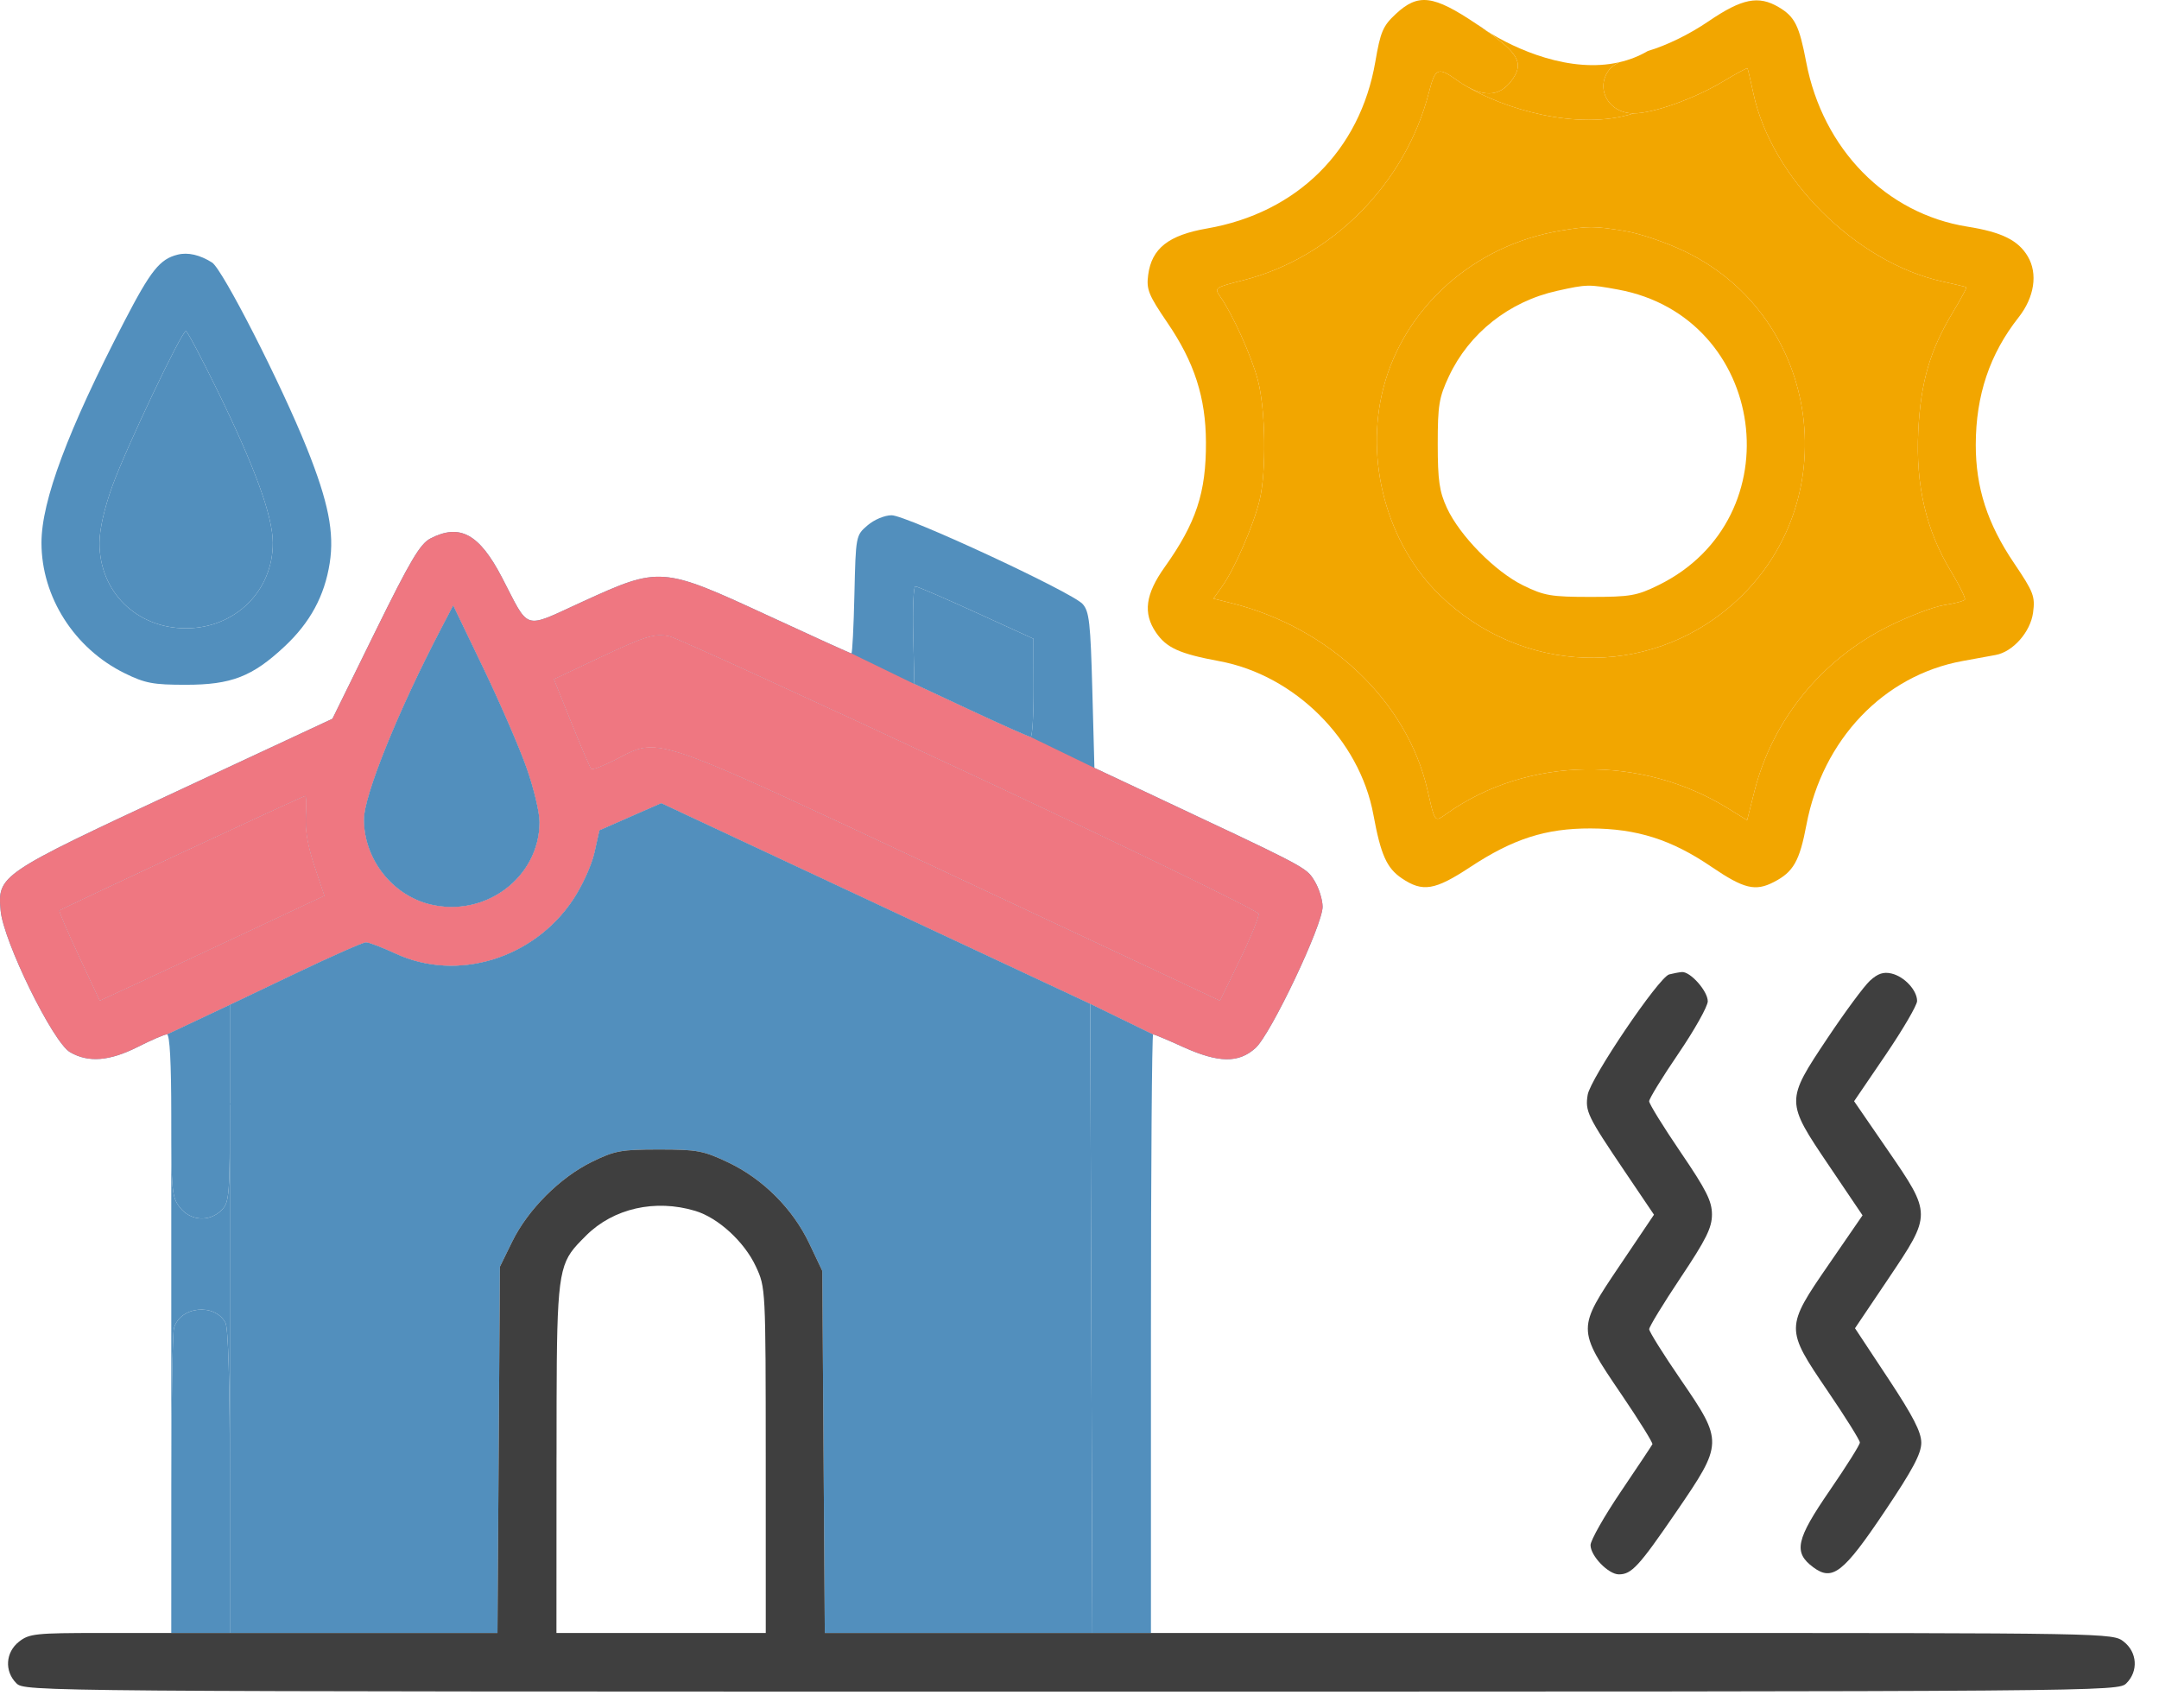 <svg width="67" height="53" viewBox="0 0 67 53" fill="none" xmlns="http://www.w3.org/2000/svg">
<path d="M7.134 31.182V34.241V45.996V50.682H11.286H15.438L15.476 44.998L15.514 39.314L15.896 38.534C16.384 37.539 17.378 36.544 18.372 36.058C19.076 35.713 19.277 35.676 20.451 35.676C21.633 35.676 21.826 35.712 22.595 36.076C23.677 36.589 24.605 37.517 25.117 38.599L25.518 39.444L25.557 45.063L25.596 50.682H29.748H33.9L33.866 40.917L33.833 31.153L27.177 28.039L20.521 24.925L19.561 25.346L18.601 25.768L18.445 26.466C18.359 26.852 18.062 27.503 17.78 27.925C16.555 29.759 14.189 30.479 12.282 29.597C11.863 29.403 11.446 29.244 11.357 29.244C11.267 29.244 10.28 29.68 9.164 30.213L7.134 31.182Z" fill="#528FBD"/>
<path d="M7.134 50.682V45.996C7.134 42.942 7.086 41.221 6.996 41.053C6.662 40.43 5.579 40.547 5.398 41.225C5.354 41.389 5.317 43.584 5.316 46.102L5.315 50.682H7.134Z" fill="#528FBD"/>
<path d="M33.833 31.153L33.866 40.917L33.9 50.682H35.717V41.392C35.717 36.283 35.748 32.103 35.785 32.103L33.833 31.153Z" fill="#528FBD"/>
<path fill-rule="evenodd" clip-rule="evenodd" d="M46.107 0.942C46.019 0.88 45.924 0.814 45.822 0.746C45.907 0.808 46.002 0.874 46.107 0.942ZM45.208 2.484C45.276 2.533 45.349 2.581 45.427 2.629C45.356 2.586 45.283 2.538 45.208 2.484Z" fill="#528FBD"/>
<path fill-rule="evenodd" clip-rule="evenodd" d="M26.922 16.305C26.559 16.617 26.557 16.627 26.515 18.449C26.492 19.456 26.45 20.28 26.421 20.28C26.393 20.28 25.22 19.748 23.815 19.097C20.546 17.584 20.474 17.579 18.096 18.666C17.124 19.11 16.717 19.345 16.432 19.242C16.163 19.144 16.003 18.741 15.578 17.924C14.873 16.569 14.271 16.241 13.357 16.713C13.037 16.879 12.734 17.391 11.642 19.611L10.317 22.308L5.465 24.57C-0.013 27.123 -0.08 27.169 0.02 28.264C0.108 29.217 1.64 32.344 2.172 32.655C2.74 32.987 3.396 32.936 4.275 32.493C4.7 32.278 5.107 32.103 5.181 32.103L7.134 31.182L9.164 30.213C10.28 29.68 11.267 29.244 11.357 29.244C11.446 29.244 11.863 29.403 12.282 29.597C14.189 30.479 16.555 29.759 17.78 27.925C18.062 27.503 18.359 26.852 18.445 26.466L18.601 25.768L19.561 25.346L20.521 24.925L27.177 28.039L33.833 31.153L35.785 32.103C35.822 32.103 36.239 32.278 36.712 32.493C37.816 32.993 38.44 33.002 38.964 32.525C39.441 32.091 41.044 28.712 41.044 28.143C41.043 27.927 40.932 27.568 40.795 27.344L40.788 27.332C40.763 27.292 40.741 27.255 40.716 27.22C40.496 26.905 40.096 26.717 36.112 24.844L35.977 24.78L33.963 23.833L33.898 21.42C33.842 19.326 33.802 18.972 33.597 18.746C33.262 18.377 28.128 15.992 27.668 15.992C27.452 15.992 27.128 16.128 26.922 16.305ZM32.072 19.825L30.289 19.01C29.308 18.562 28.46 18.197 28.405 18.198C28.349 18.2 28.32 18.882 28.34 19.715L28.376 21.23L30.13 22.049C31.095 22.5 31.928 22.871 31.982 22.873C32.035 22.876 32.078 22.191 32.075 21.352L32.072 19.825ZM16.745 25.52C16.747 25.221 16.566 24.462 16.343 23.832C16.121 23.202 15.517 21.808 15.002 20.736L14.064 18.785L13.691 19.5C12.359 22.046 11.29 24.691 11.292 25.435C11.294 26.666 12.172 27.788 13.355 28.072C15.072 28.483 16.736 27.23 16.745 25.52ZM39.062 28.358C39.045 28.264 34.996 26.3 30.065 23.994C25.135 21.688 20.954 19.776 20.776 19.744C20.284 19.655 20.048 19.728 18.558 20.43L17.184 21.078L17.732 22.441C18.034 23.191 18.31 23.834 18.346 23.87C18.382 23.906 18.724 23.775 19.106 23.579C19.372 23.443 19.571 23.327 19.785 23.261C20.694 22.978 21.873 23.565 29.481 27.133L37.861 31.064L38.478 29.797C38.817 29.1 39.08 28.453 39.062 28.358ZM9.761 26.876C9.555 26.263 9.465 25.738 9.494 25.323C9.518 24.979 9.508 24.698 9.472 24.699C9.399 24.7 1.901 28.198 1.84 28.258C1.819 28.28 2.092 28.919 2.447 29.68L3.093 31.063L4.041 30.626C4.563 30.386 6.133 29.652 7.531 28.996L10.072 27.803L9.761 26.876Z" fill="#528FBD"/>
<path d="M30.289 19.01L32.072 19.825L32.075 21.352C32.078 22.191 32.035 22.876 31.982 22.873C31.928 22.871 31.095 22.5 30.13 22.049L28.376 21.23L28.34 19.715C28.32 18.882 28.349 18.2 28.405 18.198C28.46 18.197 29.308 18.562 30.289 19.01Z" fill="#528FBD"/>
<path d="M16.343 23.832C16.566 24.462 16.747 25.221 16.745 25.52C16.736 27.23 15.072 28.483 13.355 28.072C12.172 27.788 11.294 26.666 11.292 25.435C11.29 24.691 12.359 22.046 13.691 19.5L14.064 18.785L15.002 20.736C15.517 21.808 16.121 23.202 16.343 23.832Z" fill="#528FBD"/>
<path d="M6.746 12.117C7.912 14.506 8.46 16.009 8.466 16.838C8.476 18.337 7.298 19.5 5.769 19.5C4.239 19.5 3.087 18.365 3.087 16.856C3.087 16.434 3.236 15.776 3.491 15.072C3.914 13.902 5.637 10.275 5.769 10.275C5.812 10.275 6.251 11.104 6.746 12.117Z" fill="#528FBD"/>
<path fill-rule="evenodd" clip-rule="evenodd" d="M5.515 7.903C4.959 8.041 4.68 8.39 3.855 9.982C2.107 13.354 1.287 15.546 1.287 16.846C1.287 18.528 2.308 20.129 3.871 20.896C4.503 21.207 4.755 21.254 5.769 21.253C7.18 21.253 7.831 21 8.831 20.064C9.625 19.322 10.072 18.496 10.232 17.475C10.38 16.53 10.191 15.58 9.524 13.913C8.725 11.918 6.905 8.352 6.581 8.148C6.202 7.909 5.833 7.824 5.515 7.903ZM8.466 16.838C8.46 16.009 7.912 14.506 6.746 12.117C6.251 11.104 5.812 10.275 5.769 10.275C5.637 10.275 3.914 13.902 3.491 15.072C3.236 15.776 3.087 16.434 3.087 16.856C3.087 18.365 4.239 19.5 5.769 19.5C7.298 19.5 8.476 18.337 8.466 16.838Z" fill="#528FBD"/>
<path d="M5.181 32.103C5.268 32.103 5.315 32.982 5.315 34.619L5.315 34.75C5.315 36.975 5.337 37.164 5.584 37.477C5.913 37.896 6.5 37.934 6.874 37.56C7.119 37.315 7.134 37.127 7.134 34.241V31.182L5.181 32.103Z" fill="#528FBD"/>
<path d="M6.874 37.56C6.5 37.934 5.913 37.896 5.584 37.477C5.337 37.164 5.315 36.975 5.315 34.75L5.316 46.102C5.317 43.584 5.354 41.389 5.398 41.225C5.579 40.547 6.662 40.43 6.996 41.053C7.086 41.221 7.134 42.942 7.134 45.996V34.241C7.134 37.127 7.119 37.315 6.874 37.56Z" fill="#528FBD"/>
<path fill-rule="evenodd" clip-rule="evenodd" d="M46.107 0.942C46.019 0.88 45.924 0.814 45.822 0.746C45.907 0.808 46.002 0.874 46.107 0.942ZM45.208 2.484C45.276 2.533 45.349 2.581 45.427 2.629C45.356 2.586 45.283 2.538 45.208 2.484Z" fill="#EF7781"/>
<path d="M9.494 25.323C9.465 25.738 9.555 26.263 9.761 26.876L10.072 27.803L7.531 28.996C6.133 29.652 4.563 30.386 4.041 30.626L3.093 31.063L2.447 29.68C2.092 28.919 1.819 28.28 1.84 28.258C1.901 28.198 9.399 24.7 9.472 24.699C9.508 24.698 9.518 24.979 9.494 25.323Z" fill="#EF7781"/>
<path d="M30.065 23.994C34.996 26.3 39.045 28.264 39.062 28.358C39.08 28.453 38.817 29.1 38.478 29.797L37.861 31.064L29.481 27.133C29.129 26.968 28.792 26.81 28.467 26.658C21.765 23.513 20.652 22.991 19.785 23.261C19.613 23.314 19.45 23.399 19.255 23.501C19.207 23.526 19.158 23.552 19.106 23.579C18.724 23.775 18.382 23.906 18.346 23.87C18.31 23.834 18.034 23.191 17.732 22.441L17.184 21.078L18.558 20.43C20.048 19.728 20.284 19.655 20.776 19.744C20.954 19.776 25.135 21.688 30.065 23.994Z" fill="#EF7781"/>
<path fill-rule="evenodd" clip-rule="evenodd" d="M33.963 23.833L31.982 22.873C31.928 22.871 31.095 22.5 30.13 22.049L28.376 21.23L26.421 20.28C26.393 20.28 25.22 19.748 23.815 19.097C20.546 17.584 20.474 17.579 18.096 18.666C17.939 18.738 17.796 18.804 17.666 18.864C16.996 19.177 16.671 19.328 16.432 19.242C16.209 19.161 16.061 18.87 15.774 18.307C15.715 18.191 15.65 18.063 15.578 17.924C14.873 16.569 14.271 16.241 13.357 16.713C13.037 16.879 12.734 17.391 11.642 19.611L10.317 22.308L5.465 24.57C-0.013 27.123 -0.08 27.169 0.02 28.264C0.108 29.217 1.64 32.344 2.172 32.655C2.74 32.987 3.396 32.936 4.275 32.493C4.7 32.278 5.107 32.103 5.181 32.103L7.134 31.182L9.164 30.213C10.28 29.68 11.267 29.244 11.357 29.244C11.446 29.244 11.863 29.403 12.282 29.597C14.189 30.479 16.555 29.759 17.78 27.925C18.062 27.503 18.359 26.852 18.445 26.466L18.601 25.768L19.561 25.346L20.521 24.925L27.177 28.039L33.833 31.153L35.785 32.103C35.822 32.103 36.239 32.278 36.712 32.493C37.816 32.993 38.44 33.002 38.964 32.525C39.441 32.091 41.044 28.712 41.044 28.143C41.043 27.927 40.932 27.568 40.795 27.344L40.788 27.332C40.763 27.292 40.741 27.255 40.716 27.22C40.496 26.905 40.096 26.717 36.112 24.844L35.977 24.78L33.963 23.833ZM16.343 23.832C16.566 24.462 16.747 25.221 16.745 25.52C16.736 27.23 15.072 28.483 13.355 28.072C12.172 27.788 11.294 26.666 11.292 25.435C11.29 24.691 12.359 22.046 13.691 19.5L14.064 18.785L15.002 20.736C15.517 21.808 16.121 23.202 16.343 23.832ZM30.065 23.994C34.996 26.3 39.045 28.264 39.062 28.358C39.08 28.453 38.817 29.1 38.478 29.797L37.861 31.064L29.481 27.133C29.129 26.968 28.792 26.81 28.467 26.658C21.765 23.513 20.652 22.991 19.785 23.261C19.613 23.314 19.45 23.399 19.255 23.501C19.207 23.526 19.158 23.552 19.106 23.579C18.724 23.775 18.382 23.906 18.346 23.87C18.31 23.834 18.034 23.191 17.732 22.441L17.184 21.078L18.558 20.43C20.048 19.728 20.284 19.655 20.776 19.744C20.954 19.776 25.135 21.688 30.065 23.994ZM9.494 25.323C9.465 25.738 9.555 26.263 9.761 26.876L10.072 27.803L7.531 28.996C6.133 29.652 4.563 30.386 4.041 30.626L3.093 31.063L2.447 29.68C2.092 28.919 1.819 28.28 1.84 28.258C1.901 28.198 9.399 24.7 9.472 24.699C9.508 24.698 9.518 24.979 9.494 25.323Z" fill="#EF7781"/>
<path fill-rule="evenodd" clip-rule="evenodd" d="M46.107 0.942C46.019 0.88 45.924 0.814 45.822 0.746C45.907 0.808 46.002 0.874 46.107 0.942ZM45.208 2.484C45.276 2.533 45.349 2.581 45.427 2.629C45.356 2.586 45.283 2.538 45.208 2.484Z" fill="#F2A600"/>
<path d="M43.315 0.434C42.916 0.805 42.84 0.984 42.68 1.918C42.208 4.668 40.253 6.605 37.458 7.091C36.262 7.298 35.739 7.711 35.631 8.534C35.572 8.983 35.64 9.152 36.228 10.016C37.066 11.244 37.419 12.339 37.424 13.728C37.431 15.291 37.12 16.23 36.141 17.605C35.546 18.441 35.467 19.031 35.87 19.625C36.197 20.107 36.601 20.29 37.839 20.52C40.179 20.953 42.191 22.958 42.62 25.282C42.85 26.533 43.034 26.944 43.504 27.261C44.149 27.696 44.527 27.634 45.62 26.914C46.954 26.034 47.968 25.708 49.359 25.712C50.795 25.716 51.868 26.056 53.112 26.903C54.12 27.588 54.472 27.673 55.05 27.374C55.656 27.061 55.846 26.727 56.059 25.598C56.56 22.953 58.454 20.964 60.902 20.516L61.931 20.328C62.468 20.23 63.011 19.615 63.092 19.013C63.159 18.509 63.109 18.377 62.502 17.478C61.674 16.254 61.312 15.132 61.314 13.802C61.316 12.269 61.746 10.988 62.642 9.851C63.134 9.226 63.245 8.493 62.928 7.958C62.632 7.457 62.118 7.203 61.053 7.034C58.532 6.633 56.566 4.627 56.052 1.93C55.835 0.789 55.699 0.518 55.197 0.221C54.569 -0.149 54.059 -0.046 53.021 0.661C52.427 1.066 51.721 1.411 51.137 1.583C50.854 1.749 50.556 1.862 50.251 1.932C50.12 2.001 50.022 2.066 49.976 2.118C49.472 2.697 49.895 3.519 50.698 3.519C51.303 3.519 52.582 3.063 53.46 2.535C53.87 2.288 54.216 2.101 54.229 2.12C54.242 2.139 54.325 2.492 54.414 2.904C54.983 5.539 57.6 8.143 60.273 8.735C60.666 8.822 61.003 8.903 61.022 8.915C61.041 8.927 60.855 9.273 60.608 9.683C59.889 10.877 59.604 11.857 59.529 13.394C59.448 15.062 59.772 16.457 60.534 17.714C60.804 18.16 61.003 18.563 60.976 18.608C60.948 18.654 60.66 18.73 60.336 18.779C60.011 18.828 59.227 19.127 58.592 19.445C56.522 20.481 55.007 22.348 54.447 24.552L54.218 25.456L53.64 25.098C50.934 23.419 47.411 23.477 44.909 25.243L44.86 25.277C44.732 25.368 44.654 25.424 44.594 25.408C44.498 25.383 44.45 25.175 44.325 24.633L44.295 24.502C43.66 21.765 41.26 19.481 38.214 18.718L37.657 18.578L37.928 18.197C38.308 17.665 38.898 16.31 39.086 15.537C39.304 14.649 39.277 12.709 39.034 11.794C38.838 11.052 38.256 9.761 37.869 9.208C37.677 8.934 37.691 8.924 38.585 8.697C41.34 7.997 43.619 5.69 44.343 2.87C44.539 2.105 44.622 2.068 45.208 2.484C45.276 2.533 45.349 2.581 45.427 2.629C46.114 3.048 46.598 2.979 46.967 2.417C47.27 1.953 47.109 1.643 46.107 0.942C46.002 0.874 45.907 0.808 45.822 0.746C44.48 -0.156 44.011 -0.215 43.315 0.434Z" fill="#F2A600"/>
<path fill-rule="evenodd" clip-rule="evenodd" d="M53.46 2.535C52.582 3.063 51.303 3.519 50.698 3.519C48.954 4.077 46.619 3.368 45.427 2.629C45.356 2.586 45.283 2.538 45.208 2.484C44.622 2.068 44.539 2.105 44.343 2.87C43.619 5.69 41.34 7.997 38.585 8.697C37.691 8.924 37.677 8.934 37.869 9.208C38.256 9.761 38.838 11.052 39.034 11.794C39.277 12.709 39.304 14.649 39.086 15.537C38.898 16.31 38.308 17.665 37.928 18.197L37.657 18.578L38.214 18.718C41.26 19.481 43.66 21.765 44.295 24.502L44.325 24.633C44.45 25.175 44.498 25.383 44.594 25.408C44.654 25.424 44.732 25.368 44.86 25.277L44.909 25.243C47.411 23.477 50.934 23.419 53.64 25.098L54.218 25.456L54.447 24.552C55.007 22.348 56.522 20.481 58.592 19.445C59.227 19.127 60.011 18.828 60.336 18.779C60.66 18.73 60.948 18.654 60.976 18.608C61.003 18.563 60.804 18.16 60.534 17.714C59.772 16.457 59.448 15.062 59.529 13.394C59.604 11.857 59.889 10.877 60.608 9.683C60.855 9.273 61.041 8.927 61.022 8.915C61.003 8.903 60.666 8.822 60.273 8.735C57.6 8.143 54.983 5.539 54.414 2.904C54.325 2.492 54.242 2.139 54.229 2.12C54.216 2.101 53.87 2.288 53.46 2.535ZM42.932 12.034C43.584 9.532 45.747 7.611 48.419 7.161C49.298 7.013 49.457 7.014 50.399 7.165C50.875 7.241 51.702 7.521 52.294 7.807C56.544 9.856 57.315 15.654 53.753 18.77C51.116 21.076 47.212 20.943 44.67 18.459C43.04 16.866 42.344 14.292 42.932 12.034Z" fill="#F2A600"/>
<path d="M50.698 3.519C49.895 3.519 49.472 2.697 49.976 2.118C50.022 2.066 50.12 2.001 50.251 1.932C48.732 2.28 47.046 1.545 46.107 0.942C47.109 1.643 47.27 1.953 46.967 2.417C46.598 2.979 46.114 3.048 45.427 2.629C46.619 3.368 48.954 4.077 50.698 3.519Z" fill="#F2A600"/>
<path fill-rule="evenodd" clip-rule="evenodd" d="M48.419 7.161C45.747 7.611 43.584 9.532 42.932 12.034C42.344 14.292 43.04 16.866 44.67 18.459C47.212 20.943 51.116 21.076 53.753 18.77C57.315 15.654 56.544 9.856 52.294 7.807C51.702 7.521 50.875 7.241 50.399 7.165C49.457 7.014 49.298 7.013 48.419 7.161ZM51.469 18.16C55.696 16.084 54.84 9.835 50.212 8.987C49.3 8.82 49.244 8.822 48.32 9.027C46.833 9.357 45.593 10.338 44.964 11.679C44.657 12.334 44.617 12.576 44.617 13.783C44.618 14.912 44.667 15.254 44.902 15.765C45.3 16.626 46.395 17.74 47.266 18.168C47.921 18.489 48.133 18.526 49.359 18.526C50.593 18.526 50.795 18.491 51.469 18.16Z" fill="#F2A600"/>
<path fill-rule="evenodd" clip-rule="evenodd" d="M46.107 0.942C46.019 0.88 45.924 0.814 45.822 0.746C45.907 0.808 46.002 0.874 46.107 0.942ZM45.208 2.484C45.276 2.533 45.349 2.581 45.427 2.629C45.356 2.586 45.283 2.538 45.208 2.484Z" fill="#3F3F3F"/>
<path d="M51.799 30.243C51.479 30.327 49.353 33.47 49.27 33.981C49.188 34.489 49.261 34.641 50.425 36.363L51.328 37.7L50.265 39.278L50.256 39.291C49.607 40.255 49.277 40.744 49.275 41.234C49.272 41.739 49.616 42.245 50.314 43.273L50.324 43.287C50.869 44.091 51.299 44.782 51.279 44.824C51.259 44.866 50.819 45.527 50.301 46.293C49.783 47.059 49.359 47.807 49.359 47.955C49.359 48.291 49.914 48.863 50.238 48.863C50.633 48.863 50.86 48.616 52.02 46.922C53.48 44.789 53.482 44.748 52.154 42.812C51.618 42.031 51.179 41.33 51.179 41.253C51.179 41.177 51.617 40.458 52.153 39.656C52.947 38.467 53.127 38.104 53.127 37.693C53.127 37.28 52.952 36.932 52.153 35.758C51.617 34.97 51.178 34.26 51.178 34.179C51.178 34.099 51.587 33.431 52.088 32.697C52.588 31.962 52.997 31.232 52.997 31.076C52.997 30.759 52.452 30.146 52.191 30.169C52.099 30.177 51.922 30.211 51.799 30.243Z" fill="#3F3F3F"/>
<path d="M58.031 30.437C57.849 30.603 57.257 31.405 56.713 32.219C55.408 34.176 55.408 34.179 56.763 36.184L57.8 37.72L56.763 39.227C55.397 41.211 55.397 41.231 56.721 43.178C57.269 43.982 57.717 44.699 57.717 44.771C57.717 44.842 57.295 45.513 56.78 46.262C55.733 47.785 55.648 48.18 56.27 48.642C56.866 49.085 57.205 48.82 58.489 46.907C59.359 45.612 59.623 45.115 59.623 44.778C59.623 44.446 59.371 43.956 58.595 42.781L57.566 41.224L58.595 39.696L58.602 39.685C59.276 38.683 59.613 38.183 59.61 37.685C59.607 37.188 59.267 36.693 58.588 35.705L58.581 35.695L57.538 34.178L58.516 32.741C59.053 31.95 59.493 31.198 59.493 31.068C59.493 30.734 59.098 30.309 58.7 30.215C58.451 30.156 58.273 30.215 58.031 30.437Z" fill="#3F3F3F"/>
<path fill-rule="evenodd" clip-rule="evenodd" d="M33.9 50.682H29.748H25.596L25.557 45.063L25.518 39.444L25.117 38.599C24.605 37.517 23.677 36.589 22.595 36.076C21.826 35.712 21.633 35.676 20.451 35.676C19.277 35.676 19.076 35.713 18.372 36.058C17.378 36.544 16.384 37.539 15.896 38.534L15.514 39.314L15.476 44.998L15.438 50.682H11.286H7.134H5.315H3.123C1.103 50.682 0.905 50.703 0.59 50.952C0.171 51.281 0.133 51.867 0.507 52.241C0.766 52.5 0.94 52.501 33.248 52.501C65.557 52.501 65.731 52.5 65.99 52.241C66.364 51.867 66.326 51.281 65.907 50.952C65.565 50.683 65.542 50.682 50.641 50.682H35.717H33.9ZM23.456 39.306C23.098 38.538 22.286 37.794 21.574 37.581C20.331 37.208 19.034 37.503 18.187 38.349L18.165 38.372C17.982 38.554 17.837 38.7 17.721 38.866C17.273 39.509 17.273 40.463 17.271 45.112L17.27 45.258L17.268 50.682H20.516H23.764L23.763 45.323C23.761 39.969 23.761 39.963 23.456 39.306Z" fill="#3F3F3F"/>
</svg>
